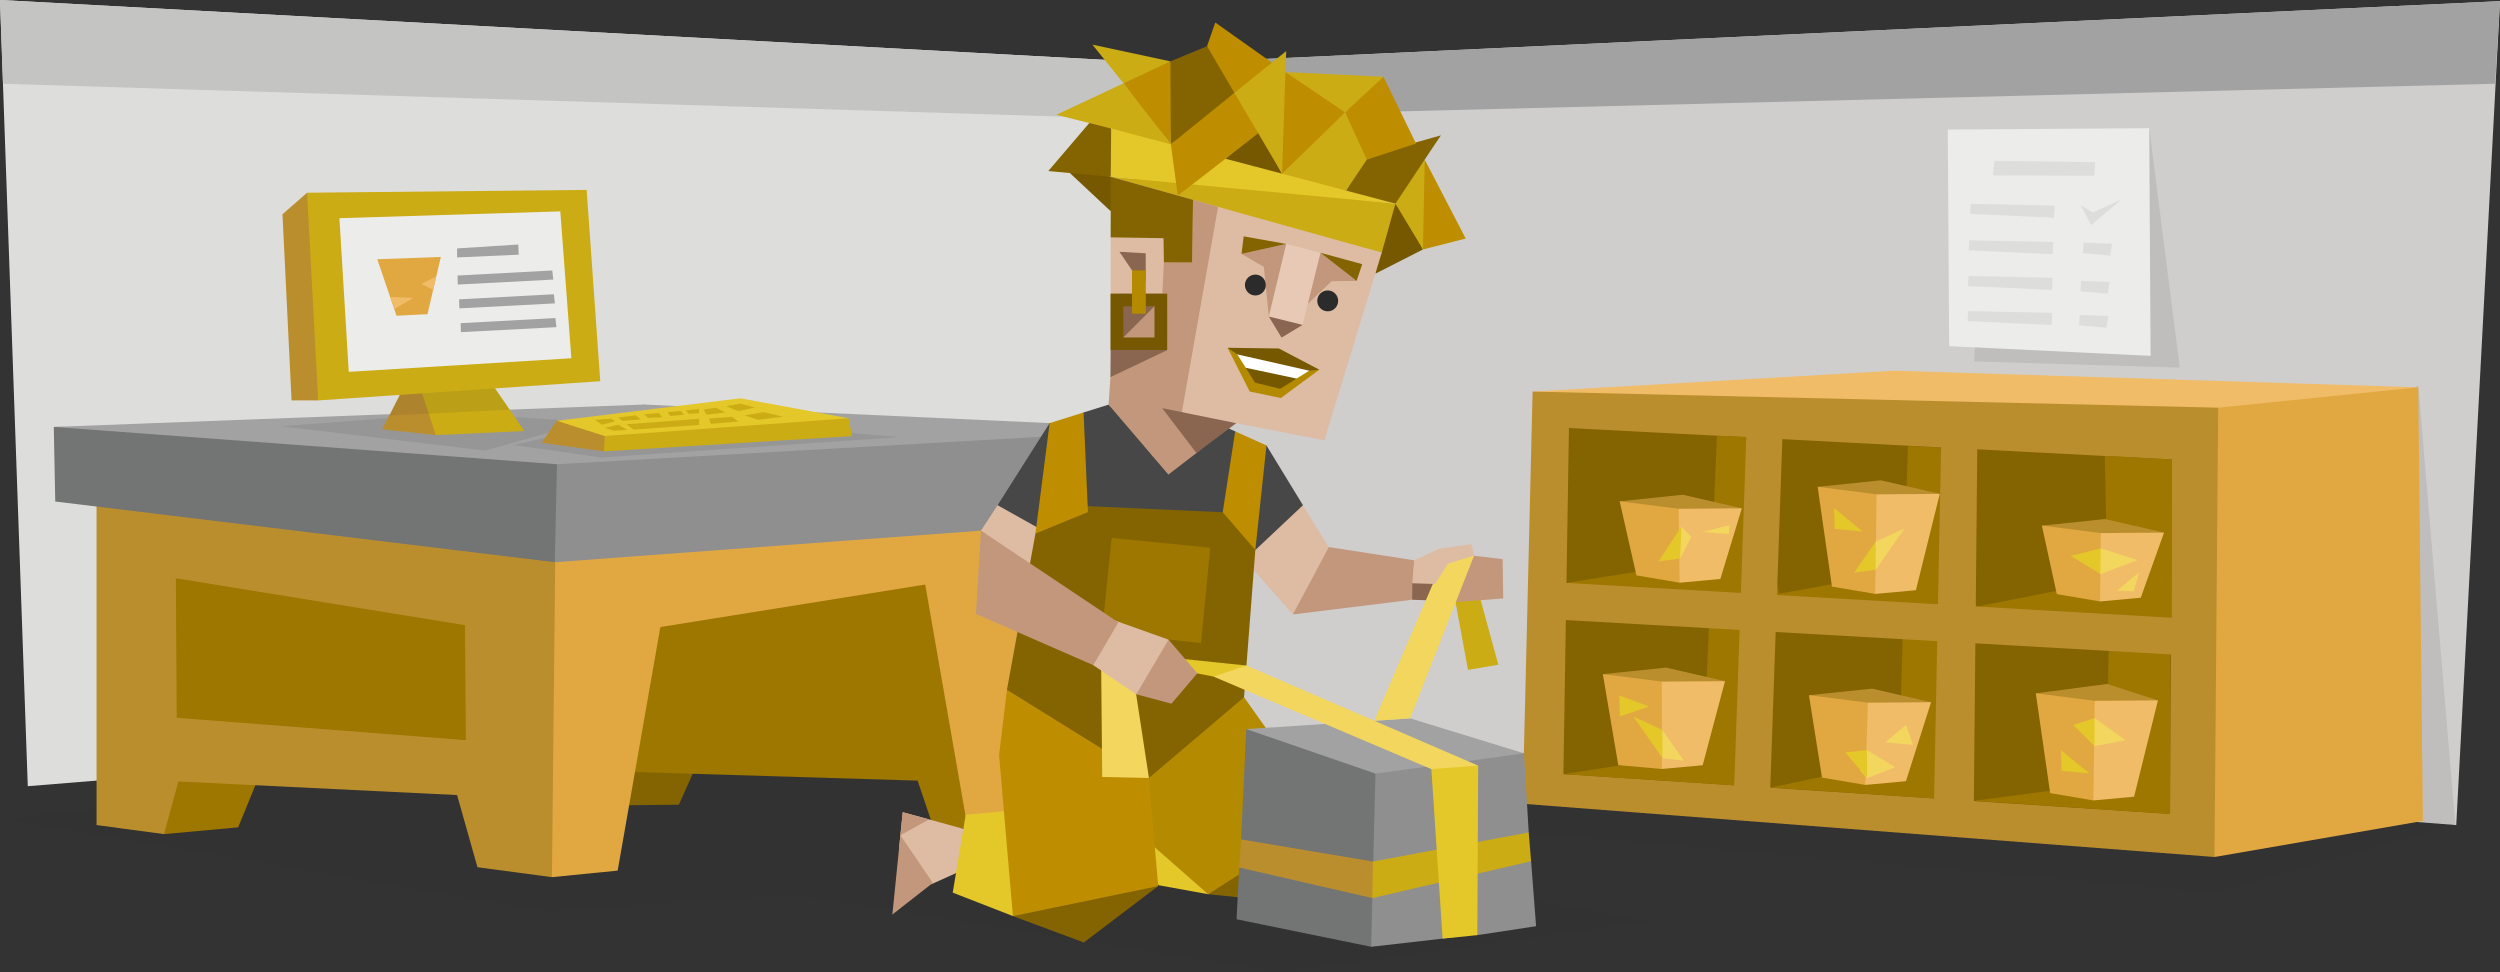 <svg xmlns="http://www.w3.org/2000/svg" viewBox="0 0 900 350"><rect x="0" y="0" width="900" height="350" fill="#333333" stroke="none"/><defs><style>.cls-1{fill:#cfcecd;}.cls-1,.cls-10,.cls-11,.cls-12,.cls-13,.cls-14,.cls-15,.cls-16,.cls-17,.cls-18,.cls-19,.cls-2,.cls-20,.cls-21,.cls-22,.cls-23,.cls-24,.cls-26,.cls-27,.cls-3,.cls-4,.cls-5,.cls-6,.cls-7,.cls-8,.cls-9{fill-rule:evenodd;}.cls-2{fill:#dddddc;}.cls-3{fill:#a3a2a2;}.cls-4{fill:#c4c4c3;}.cls-27,.cls-5{fill:#2b2b2b;}.cls-5{opacity:0.1;}.cls-6{fill:#ececeb;}.cls-7{fill:#f1bc68;}.cls-8{fill:#e1a842;}.cls-9{fill:#bb8e2d;}.cls-10{fill:#846400;}.cls-11{fill:#9d7700;}.cls-12{fill:#f3d65d;}.cls-13{fill:#e4c728;}.cls-14{fill:#8f8f8f;}.cls-15{fill:#737474;}.cls-16{fill:#cbac14;}.cls-17{fill:#debca4;}.cls-18{fill:#474747;}.cls-19{fill:#c2977b;}.cls-20,.cls-25{fill:#b48a00;}.cls-21{fill:#be8e00;}.cls-22{fill:#755800;}.cls-23{fill:#8a6651;}.cls-24{fill:#fff;}.cls-26{fill:#e7c9b5;}</style></defs><title>explorers_Adventurer_ISFP_career_path</title><g id="ILLUSTRATION_copy" data-name="ILLUSTRATION copy"><g id="wall_copy" data-name="wall copy"><polygon class="cls-1" points="321.19 50.74 421.12 22.82 900 0.42 884.25 297.02 415.12 261.04 321.19 50.74"/><polygon class="cls-2" points="0 0 10 283.03 415.12 250.05 421.12 22.82 0 0"/><polygon class="cls-3" points="415.12 27.15 420.99 42.19 898.25 30.15 900 0.42 421.12 22.82 415.12 27.15"/><polygon class="cls-4" points="1.08 30.15 420.99 43.19 421.12 22.82 0 0 1.08 30.15"/></g><g id="poster_copy" data-name="poster copy"><polygon class="cls-5" points="766.21 60.14 773.72 46.15 784.72 132.35 710.7 130.1 713.95 64.14 766.21 60.14"/><polygon class="cls-6" points="701.2 46.64 701.7 124.61 774.22 128.11 773.72 46.15 701.2 46.64"/><polygon class="cls-2" points="717.95 57.89 754.21 58.39 753.96 63.26 717.45 63.14 717.95 57.89"/><polygon class="cls-2" points="709.45 73.38 739.71 74.01 739.46 78.38 709.2 77 709.45 73.38"/><polygon class="cls-2" points="708.95 86.5 739.21 87.13 738.96 91.5 708.7 90.12 708.95 86.5"/><polygon class="cls-2" points="708.7 99.37 738.96 99.99 738.71 104.37 708.45 102.99 708.7 99.37"/><polygon class="cls-2" points="708.57 111.99 738.83 112.61 738.58 116.99 708.32 115.61 708.57 111.99"/><polygon class="cls-2" points="749.08 73.88 752.83 81 763.84 71.76 753.46 76.5 749.08 73.88"/><polygon class="cls-2" points="750.08 87.38 760.34 87.75 759.71 92 749.83 91.12 750.08 87.38"/><polygon class="cls-2" points="749.21 101.12 759.46 101.49 758.84 105.74 748.96 104.87 749.21 101.12"/><polygon class="cls-2" points="748.71 113.36 758.96 113.74 758.34 117.98 748.46 117.11 748.71 113.36"/></g><g id="shadows_copy" data-name="shadows copy"><polygon class="cls-5" points="58.35 288.7 1 294.69 196.39 328.01 285.75 322.01 461.13 350 593.5 331.68 459.79 308.02 313.75 257.38 92.36 256.71 58.35 288.7"/><polygon class="cls-5" points="575.16 278.03 473.63 293.03 797.89 321.35 883.91 296.69 870.58 138.77 575.16 278.03"/></g><g id="locker_copy" data-name="locker copy"><polygon class="cls-7" points="648.65 222.75 551.74 140.97 682.03 133.44 870.58 139.43 778.94 213.07 648.65 222.75"/><polygon class="cls-8" points="730.49 220.6 797.22 308.52 872.24 295.53 870.58 139.43 798.55 146.76 730.49 220.6"/><polygon class="cls-9" points="551.74 140.97 548.15 289.36 797.22 308.52 798.55 146.76 551.74 140.97"/><polygon class="cls-10" points="564.82 154.09 562.82 278.7 781.22 293.03 781.88 165.42 564.82 154.09"/><polygon class="cls-11" points="573.49 217.73 564.49 209.73 616.17 201.57 618.11 156.84 628.51 157.26 640.51 213.73 685.3 205.62 686.86 160.59 698.53 161.09 711.53 218.4 758.71 209.07 757.71 164.09 781.88 165.42 781.84 227.18 573.49 217.73"/><polygon class="cls-11" points="631.01 224.23 615.5 219.73 613.17 270.87 562.82 278.7 626.51 282.87 631.01 224.23"/><polygon class="cls-11" points="704.07 227.31 685.07 225.56 683.69 273.66 637.43 283.53 699.69 287.65 704.07 227.31"/><polygon class="cls-11" points="710.7 288.28 781.22 293.03 781.22 235.39 759.21 230.39 758.21 282.03 710.7 288.28"/><polygon class="cls-9" points="628.84 152.09 624.17 287.36 637.18 287.03 641.85 152.09 628.84 152.09"/><polygon class="cls-9" points="698.86 157.43 696.19 292.03 710.53 293.69 711.86 157.43 698.86 157.43"/><polygon class="cls-9" points="561.82 209.73 784.72 222.56 783.55 235.72 560.82 223.06 561.82 209.73"/></g><g id="vas_copy" data-name="vas copy"><polygon class="cls-9" points="741.99 196.12 735.08 189.22 757.82 186.86 779.05 191.74 747.75 194.47 741.99 196.12"/><polygon class="cls-7" points="744.05 193.46 756.01 216.52 770.67 215.18 779.05 191.74 756.31 191.91 744.05 193.46"/><polygon class="cls-8" points="735.08 189.22 740.45 213.88 756.01 216.52 756.31 191.91 735.08 189.22"/><polygon class="cls-12" points="769.6 201.61 756.23 197.41 751.87 201.31 756.08 206.71 769.6 201.61"/><polygon class="cls-13" points="756.23 197.41 745.45 200.12 756.14 206.62 756.23 197.41"/><polygon class="cls-12" points="770.05 206.07 768.21 212.9 762.11 212.61 770.05 206.07"/><polygon class="cls-9" points="658.13 257.17 651.22 250.27 673.97 247.91 695.19 252.8 663.69 266.77 658.13 257.17"/><polygon class="cls-7" points="659.98 265.76 671.49 282.57 686.14 281.23 695.19 252.8 672.45 252.97 659.98 265.76"/><polygon class="cls-8" points="651.22 250.27 655.93 279.94 671.49 282.57 672.45 252.97 651.22 250.27"/><polygon class="cls-12" points="682.27 276.22 672.11 270.02 669.75 277.46 672.11 280.12 682.27 276.22"/><polygon class="cls-13" points="672.11 270.02 664.33 270.85 672.11 280.12 672.11 270.02"/><polygon class="cls-12" points="686.15 260.98 688.71 268.16 678.69 267.23 686.15 260.98"/><polygon class="cls-9" points="661.26 182.17 654.35 175.26 677.09 172.91 698.32 177.79 666.82 191.76 661.26 182.17"/><polygon class="cls-7" points="663.11 190.75 675.07 213.81 689.73 212.47 698.32 177.79 675.58 177.96 663.11 190.75"/><polygon class="cls-8" points="654.35 175.26 659.51 211.18 675.07 213.81 675.58 177.96 654.35 175.26"/><polygon class="cls-12" points="685.68 190.19 675.24 195.02 672.88 202.45 675.24 205.12 685.68 190.19"/><polygon class="cls-13" points="675.24 195.02 667.49 206.13 675.24 205.12 675.24 195.02"/><polygon class="cls-13" points="660.25 182.92 670.52 191.34 660.5 190.41 660.25 182.92"/><polygon class="cls-9" points="589.99 187.37 583.08 180.47 605.82 178.11 627.05 183 596.67 193.59 589.99 187.37"/><polygon class="cls-7" points="592.96 192.59 604.68 209.78 619.33 208.43 627.05 183 604.31 183.16 592.96 192.59"/><polygon class="cls-8" points="583.08 180.47 589.12 207.14 604.68 209.78 604.31 183.16 583.08 180.47"/><polygon class="cls-12" points="608.86 193.3 605.29 189.53 602.49 198.41 604.84 201.08 608.86 193.3"/><polygon class="cls-13" points="605.29 189.53 597.09 202.09 604.84 201.08 605.29 189.53"/><polygon class="cls-12" points="612.71 191.53 622.59 189.01 622.4 192.26 612.71 191.53"/><polygon class="cls-9" points="583.94 249.59 577.03 242.69 599.78 240.34 621.01 245.22 590.04 254.77 583.94 249.59"/><polygon class="cls-7" points="585.8 258.18 598.3 276.83 612.96 275.48 621.01 245.22 598.26 245.38 585.8 258.18"/><polygon class="cls-8" points="577.03 242.69 582.58 275.45 598.3 276.83 598.26 245.38 577.03 242.69"/><polygon class="cls-13" points="588.01 257.95 598.45 262.78 600.81 270.21 598.45 272.88 588.01 257.95"/><polygon class="cls-12" points="598.45 262.78 606.2 273.89 598.45 272.88 598.45 262.78"/><polygon class="cls-13" points="582.93 250.35 593.75 254.35 583.18 257.84 582.93 250.35"/><polygon class="cls-9" points="739.8 256.51 732.89 249.6 758.54 246.22 776.86 252.13 745.36 266.1 739.8 256.51"/><polygon class="cls-7" points="741.65 265.09 753.61 288.15 768.27 286.81 776.86 252.13 754.12 252.3 741.65 265.09"/><polygon class="cls-8" points="732.89 249.6 738.06 285.52 753.61 288.15 754.12 252.3 732.89 249.6"/><polygon class="cls-12" points="765.23 266.5 754.03 258.49 751.67 265.92 754.03 268.59 765.23 266.5"/><polygon class="cls-13" points="754.03 258.49 746.35 261 754.03 268.59 754.03 258.49"/><polygon class="cls-13" points="741.91 270.01 752.19 278.43 742.17 277.5 741.91 270.01"/></g><g id="table_copy" data-name="table copy"><polygon class="cls-10" points="254.07 268.04 244.4 289.69 212.73 290.03 214.39 269.7 254.07 268.04"/><polygon class="cls-11" points="44.96 280.72 59.03 300.28 85.74 297.84 97.56 268.9 44.96 280.72"/><polygon class="cls-11" points="352.65 265.44 348.37 298.14 336.34 298.77 330.34 281.03 219.6 277.66 231.7 145.63 358.77 190.25 352.65 265.44"/><polygon class="cls-8" points="158.74 279.09 198.7 315.77 222.36 313.42 237.73 225.73 333.08 210.43 348.37 298.14 368.36 296.21 373.25 169.06 152.21 178.84 158.74 279.09"/><polygon class="cls-9" points="34.76 172.32 34.76 297.02 59.03 300.28 64.22 281.33 164.55 286.22 171.89 312.2 198.7 315.77 199.98 192.9 34.76 172.32"/><polygon class="cls-14" points="227.4 148.85 390.29 156.37 353.16 191.03 199.72 202.4 191.38 160.67 227.4 148.85"/><polygon class="cls-15" points="205.9 154.76 19.36 153.69 19.89 180.55 199.72 202.4 200.52 167.12 205.9 154.76"/><polygon class="cls-3" points="200.52 167.12 390.29 156.37 377.87 152.32 231.7 145.63 19.36 153.69 200.52 167.12"/><polygon class="cls-11" points="63.31 208.18 63.61 258.41 167.71 266.46 167.38 225.06 63.31 208.18"/></g><g id="computer_copy" data-name="computer copy"><polygon class="cls-5" points="211.31 151.84 174.67 162.21 101.15 153.47 162.92 148.72 211.31 151.84"/><polygon class="cls-5" points="323.84 157.34 216.56 164.71 184.8 160.22 230.94 149.59 323.84 157.34"/><polygon class="cls-9" points="177.96 150.47 156.9 156.63 137.58 154.54 146.15 137.84 156.95 137.43 177.96 150.47"/><polygon class="cls-16" points="175.71 136.21 188.76 155.16 156.9 156.63 151.04 138.86 175.71 136.21"/><polygon class="cls-5" points="175.71 136.21 183.51 147.46 140.38 149.6 145.43 138.75 175.71 136.21"/><polygon class="cls-9" points="134.52 82.01 110.56 69.38 101.69 77.12 104.96 144.15 114.54 144.15 134.52 82.01"/><polygon class="cls-16" points="110.56 69.38 211.19 68.36 216.09 137.23 114.54 144.15 110.56 69.38"/><polygon class="cls-6" points="122.19 78.54 125.55 133.86 205.69 128.97 201.71 76.1 122.19 78.54"/><polygon class="cls-9" points="233.47 153.17 200.44 151.49 195.02 159.41 217.41 162.49 233.47 153.17"/><polygon class="cls-16" points="294.49 150.42 305.5 150.57 306.72 156.99 217.41 162.49 217.72 156.99 294.49 150.42"/><polygon class="cls-13" points="200.44 151.49 266.5 143.39 305.5 150.57 217.72 156.99 200.44 151.49"/><polygon class="cls-16" points="266.4 145.32 261.43 146.24 265.71 148 271.83 146.7 266.4 145.32"/><polygon class="cls-16" points="274.81 148.38 268.08 149.53 272.9 151.13 281.92 149.99 274.81 148.38"/><polygon class="cls-16" points="261.13 148.46 254.4 149.3 253.25 147.39 257.84 146.78 261.13 148.46"/><polygon class="cls-16" points="263.5 150.06 255.24 150.67 255.93 152.58 265.79 151.74 263.5 150.06"/><polygon class="cls-16" points="225.57 152.74 251.72 150.75 251.64 152.97 228.09 154.65 225.57 152.74"/><polygon class="cls-16" points="222.59 152.89 225.87 154.8 220.83 155.03 217.69 154.04 222.59 152.89"/><polygon class="cls-16" points="221.44 151.67 216.7 152.89 214.18 151.13 220.06 150.75 221.44 151.67"/><polygon class="cls-16" points="224.12 151.51 230.69 150.98 228.78 149.53 222.51 150.29 224.12 151.51"/><polygon class="cls-16" points="231.99 149.15 237.12 148.69 238.41 150.22 233.29 150.44 231.99 149.15"/><polygon class="cls-16" points="240.33 148.38 245.07 147.92 246.29 149.3 241.32 149.76 240.33 148.38"/><polygon class="cls-16" points="246.83 147.77 251.64 147.24 251.64 148.76 248.05 148.99 246.83 147.77"/><polygon class="cls-8" points="135.82 93.33 158.71 92.49 153.9 113.1 142.74 113.67 135.82 93.33"/><polygon class="cls-7" points="151.64 102.18 157.01 99.59 155.98 104.3 151.64 102.18"/><polygon class="cls-7" points="140.43 106.89 148.77 107.27 141.94 111.22 140.43 106.89"/><polygon class="cls-3" points="164.55 89.43 186.59 88.02 186.73 91.69 164.55 92.67 164.55 89.43"/><polygon class="cls-3" points="164.72 99.19 198.82 97.37 199.19 100.65 164.79 102.44 164.72 99.19"/><polygon class="cls-3" points="165.28 107.76 199.39 105.93 199.76 109.22 165.36 111.01 165.28 107.76"/><polygon class="cls-3" points="165.85 116.33 199.95 114.5 200.32 117.78 165.92 119.57 165.85 116.33"/></g><g id="main_character_copy_2" data-name="main character copy 2"><polygon class="cls-16" points="531.29 209.66 539.4 239.29 528.48 241.16 523.98 216.73 531.29 209.66"/><polygon class="cls-17" points="455.13 182.37 468.94 181.75 480.1 199.84 465.43 221.2 443.27 196.09 455.13 182.37"/><polygon class="cls-17" points="364.12 179.06 359.13 181.87 353.16 191.03 380.97 216.8 388.77 183.74 364.12 179.06"/><polygon class="cls-18" points="359.13 181.87 377.87 152.32 404.38 182.49 394.71 201.83 359.13 181.87"/><polygon class="cls-17" points="347.24 304.21 338.98 296.23 324.98 292.39 323.7 305.01 328.21 311.4 335.1 318.4 343.95 314.42 347.24 304.21"/><polygon class="cls-19" points="335.82 317.84 321.25 329.23 324.98 292.39 334.47 294.99 324.14 300.68 335.82 317.84"/><polygon class="cls-17" points="349.48 299.11 351.83 303.93 350.94 311.28 343.95 314.42 338.98 296.23 349.48 299.11"/><polygon class="cls-13" points="437.02 291.14 401.17 283.19 417.05 318.67 434.93 321.92 444.76 305.08 437.02 291.14"/><polygon class="cls-13" points="375.75 313.55 364.66 329.79 342.98 321.35 347.66 293.31 369.17 291.31 375.75 313.55"/><polygon class="cls-10" points="454.15 281.57 478.46 294.14 451.86 323.63 434.93 321.92 410.87 286.98 454.15 281.57"/><polygon class="cls-20" points="419.71 252.46 447.85 251 478.46 294.14 434.93 321.92 388.08 280.74 419.71 252.46"/><polygon class="cls-10" points="393.05 307.46 416.95 318.98 390.17 339.29 364.66 329.79 393.05 307.46"/><polygon class="cls-21" points="416.95 318.98 411.68 258.33 397.17 234.34 362.5 248.33 359.66 271.82 364.66 329.79 416.95 318.98"/><polygon class="cls-18" points="435.89 151.35 444.68 155.3 449.23 160.6 455.92 160.36 469.07 181.87 451.92 198.01 372.76 192.09 378.7 184.28 381.6 175.32 377.87 152.32 384.72 152.12 390.08 148.49 399.09 145.66 413.65 158.51 435.89 151.35"/><polygon class="cls-10" points="447.85 251 413.62 280.07 362.5 248.33 372.76 192.09 380.22 185.16 387.33 182.03 440.18 184.41 446.06 188.32 451.92 198.01 447.85 251"/><polygon class="cls-21" points="455.92 160.36 451.92 198.01 440.18 184.41 444.67 155.3 455.92 160.36"/><polygon class="cls-21" points="390.08 148.49 391.66 184.33 372.76 192.09 377.87 152.32 390.08 148.49"/><polygon class="cls-11" points="432.37 231.53 396.74 227.53 400.19 193.64 435.67 197.19 432.37 231.53"/><polygon class="cls-16" points="399.88 63.66 447.03 78.1 497.43 90.95 500.5 84.42 502.36 73.31 450.55 67.61 399.88 63.66"/><polygon class="cls-13" points="502.36 73.31 452.38 58.28 400.01 46.27 398.54 53.03 399.88 63.66 502.36 73.31"/><polygon class="cls-22" points="452.99 46.3 441.17 57.15 461.54 62.52 452.99 46.3"/><polygon class="cls-22" points="502.36 73.31 507.95 79.77 512.27 89.8 495.11 98.54 495.52 93.39 497.43 90.95 502.36 73.31"/><polygon class="cls-16" points="502.36 73.31 505.69 65.67 512.89 57.44 513.93 75.95 512.27 89.8 502.36 73.31"/><polygon class="cls-21" points="512.89 57.44 527.66 85.87 512.27 89.8 512.89 57.44"/><polygon class="cls-10" points="502.36 73.31 512.89 57.44 518.72 48.73 491.2 56.48 484.57 68.61 502.36 73.31"/><polygon class="cls-21" points="509.76 51.67 498.05 27.63 489.57 34.34 484.24 40.46 487.55 50.39 492.06 57.48 509.76 51.67"/><polygon class="cls-16" points="492.06 57.48 484.24 40.46 473.97 48.33 461.54 62.52 484.57 68.61 492.06 57.48"/><polygon class="cls-16" points="498.05 27.63 462.75 25.95 476.48 36.25 484.24 40.46 498.05 27.63"/><polygon class="cls-21" points="484.24 40.46 462.75 25.95 461.16 39.38 461.54 62.52 484.24 40.46"/><polygon class="cls-22" points="385.17 62.3 399.86 76.05 400.73 68.56 399.88 63.66 393.46 61.69 385.17 62.3"/><polygon class="cls-16" points="461.54 62.52 452.96 47.97 447.03 39.86 444.38 33.42 451 26.84 457.89 22.54 463.04 18.39 462.75 25.95 461.54 62.52"/><polygon class="cls-21" points="444.38 33.42 438.43 26.75 434.53 16.64 437.5 8.11 457.89 22.54 444.38 33.42"/><polygon class="cls-10" points="444.38 33.42 434.53 16.64 421.34 22.09 420.59 34.61 421.5 51.95 437.11 41.16 444.38 33.42"/><polygon class="cls-10" points="392.14 44.29 377.38 61.58 399.88 63.66 400.01 46.27 396.92 44.2 392.14 44.29"/><polygon class="cls-21" points="421.34 22.09 410.2 25.73 404.47 30 410.32 38.17 421.5 51.95 421.34 22.09"/><polygon class="cls-16" points="421.34 22.09 393.27 16.07 404.47 30 421.34 22.09"/><polygon class="cls-16" points="404.47 30 380.27 41.32 400.01 46.27 421.5 51.95 404.47 30"/><polygon class="cls-21" points="444.38 33.42 421.5 51.95 424.01 70.41 441.17 57.15 452.96 47.97 444.38 33.42"/><polygon class="cls-17" points="497.43 90.95 476.78 158.54 445.05 152.35 437.9 156.5 430.71 163.09 414.81 164.22 412.65 155.95 401.24 128.62 399.82 105.71 399.84 85.45 402.34 76.96 399.88 63.66 497.43 90.95"/><polygon class="cls-23" points="412.47 101.33 412.46 91.19 402.99 90.64 407.52 97.33 412.47 101.33"/><polygon class="cls-19" points="438.51 74.47 425.47 148.38 434.85 153.87 430.71 163.09 420.61 170.85 399.09 145.66 399.76 135.75 401.2 129.67 399.78 126.06 399.82 105.71 418.44 105.69 419 94.45 429.15 94.5 429.49 71.94 438.51 74.47"/><polygon class="cls-19" points="446.94 91.4 454.98 96.09 456.77 113.96 463.71 98.26 463.04 87.82 446.94 91.4"/><polygon class="cls-19" points="475.37 91 467.5 112.55 479.36 101.25 488.38 101.13 475.37 91"/><polygon class="cls-10" points="463.04 87.82 447.72 85.09 446.94 91.4 463.04 87.82"/><polygon class="cls-10" points="475.37 91 490.39 95.1 488.38 101.13 475.37 91"/><polygon class="cls-22" points="457.94 127.45 472.88 133.2 459.38 141.44 450.38 138.38 444.19 126.39 457.94 127.45"/><polygon class="cls-24" points="457.94 127.45 472.88 133.2 467.22 136.38 447.78 132.26 444.19 126.39 457.94 127.45"/><polygon class="cls-10" points="429.49 71.94 429.15 94.5 419 94.45 418.86 85.74 399.84 85.45 399.88 63.66 429.49 71.94"/><polygon class="cls-23" points="445.05 152.35 418.39 146.94 430.71 163.09 445.05 152.35"/><polygon class="cls-23" points="415.62 110.26 404.4 121.49 401.98 109.64 415.62 110.26"/><polygon class="cls-23" points="420.2 126.05 399.76 135.75 399.83 126.06 408.04 123.65 420.2 126.05"/><path class="cls-22" d="M420.19,105.69V126l-20.37,0V105.71l20.37,0Zm-15.8,4.58v11.22h11.23V110.26Z"/><rect class="cls-25" x="407.53" y="97.33" width="4.95" height="15.6"/><polygon class="cls-26" points="475.37 91 463.04 87.82 456.77 113.96 468.93 116.96 475.37 91"/><polygon class="cls-23" points="468.93 116.96 461.35 121.54 456.77 113.96 468.93 116.96"/><path class="cls-27" d="M455.16,104.52a3.75,3.75,0,1,1-1.31-5.13A3.75,3.75,0,0,1,455.16,104.52Z"/><path class="cls-27" d="M481.21,110.22a3.75,3.75,0,1,1-1.32-5.13A3.75,3.75,0,0,1,481.21,110.22Z"/><polygon class="cls-22" points="441.94 125.2 460.4 125.45 474.94 133.09 471.51 134.39 471.32 133.45 445.44 127.58 444.06 128.51 441.94 125.2"/><polygon class="cls-20" points="474.94 133.09 471.32 133.45 460.86 139.97 451.81 137.76 445.44 127.58 441.94 125.2 449.88 140.94 461.11 143.3 474.94 133.09"/><polygon class="cls-14" points="518.89 267.81 548.65 271.2 550.34 299.68 547.91 302.78 551.2 310.03 552.99 333.43 531.84 336.65 531.59 336.26 519.34 337.9 493.61 340.84 472.69 282.36 518.89 267.81"/><polygon class="cls-15" points="493.3 269.3 448.66 262.47 446.79 302.19 452.97 306.09 446.12 312.3 445.16 330.94 493.61 340.84 495.17 278.5 493.3 269.3"/><polygon class="cls-3" points="448.66 262.47 495.17 278.5 548.65 271.2 507.65 258.61 448.66 262.47"/><polygon class="cls-13" points="407.09 237.79 421.44 236.75 448.69 239.59 455.53 244.65 436.84 243.56 407.09 237.79"/><polygon class="cls-16" points="487.09 314.93 494.27 310.15 550.34 299.68 551.19 310.03 494.04 323.32 487.09 314.93"/><polygon class="cls-13" points="520.38 273.66 532.14 275.63 531.84 336.65 519.34 337.9 515.29 276.88 520.38 273.66"/><polygon class="cls-9" points="446.79 302.19 494.27 310.15 494.04 323.32 446.12 312.3 446.79 302.19"/><polygon class="cls-12" points="448.69 239.59 532.14 275.63 515.29 276.88 436.84 243.56 448.69 239.59"/><polygon class="cls-19" points="509.13 201.71 478.38 196.95 465.43 221.2 508.35 215.9 509.13 201.71"/><polygon class="cls-19" points="518.91 212.52 523.98 216.73 541.17 215.43 540.96 201.29 521.61 199 518.91 212.52"/><polygon class="cls-23" points="508.43 209.97 508.35 215.9 523.64 216.56 528.75 199.95 512.33 203.11 508.43 209.97"/><polygon class="cls-12" points="494.72 259.49 507.65 258.61 530.7 199.95 520.05 200.35 494.72 259.49"/><polygon class="cls-17" points="508.43 209.97 509.13 201.71 518.18 197.5 529.69 195.9 530.7 199.95 521.22 202.95 516.62 210.23 508.43 209.97"/><polygon class="cls-12" points="400.75 240.4 396.42 240.25 396.79 279.7 413.62 280.07 408.99 249.83 400.75 240.4"/><polygon class="cls-19" points="410.59 232.39 420.68 230.28 431.03 242.39 421.73 253.33 409.05 249.94 410.59 232.39"/><polygon class="cls-17" points="383.2 226.96 400.39 223.04 420.68 230.28 409.05 249.94 393.57 239.45 383.2 226.96"/><polygon class="cls-19" points="353.16 191.03 402.61 224.06 393.57 239.45 351.33 221.01 353.16 191.03"/></g></g></svg>